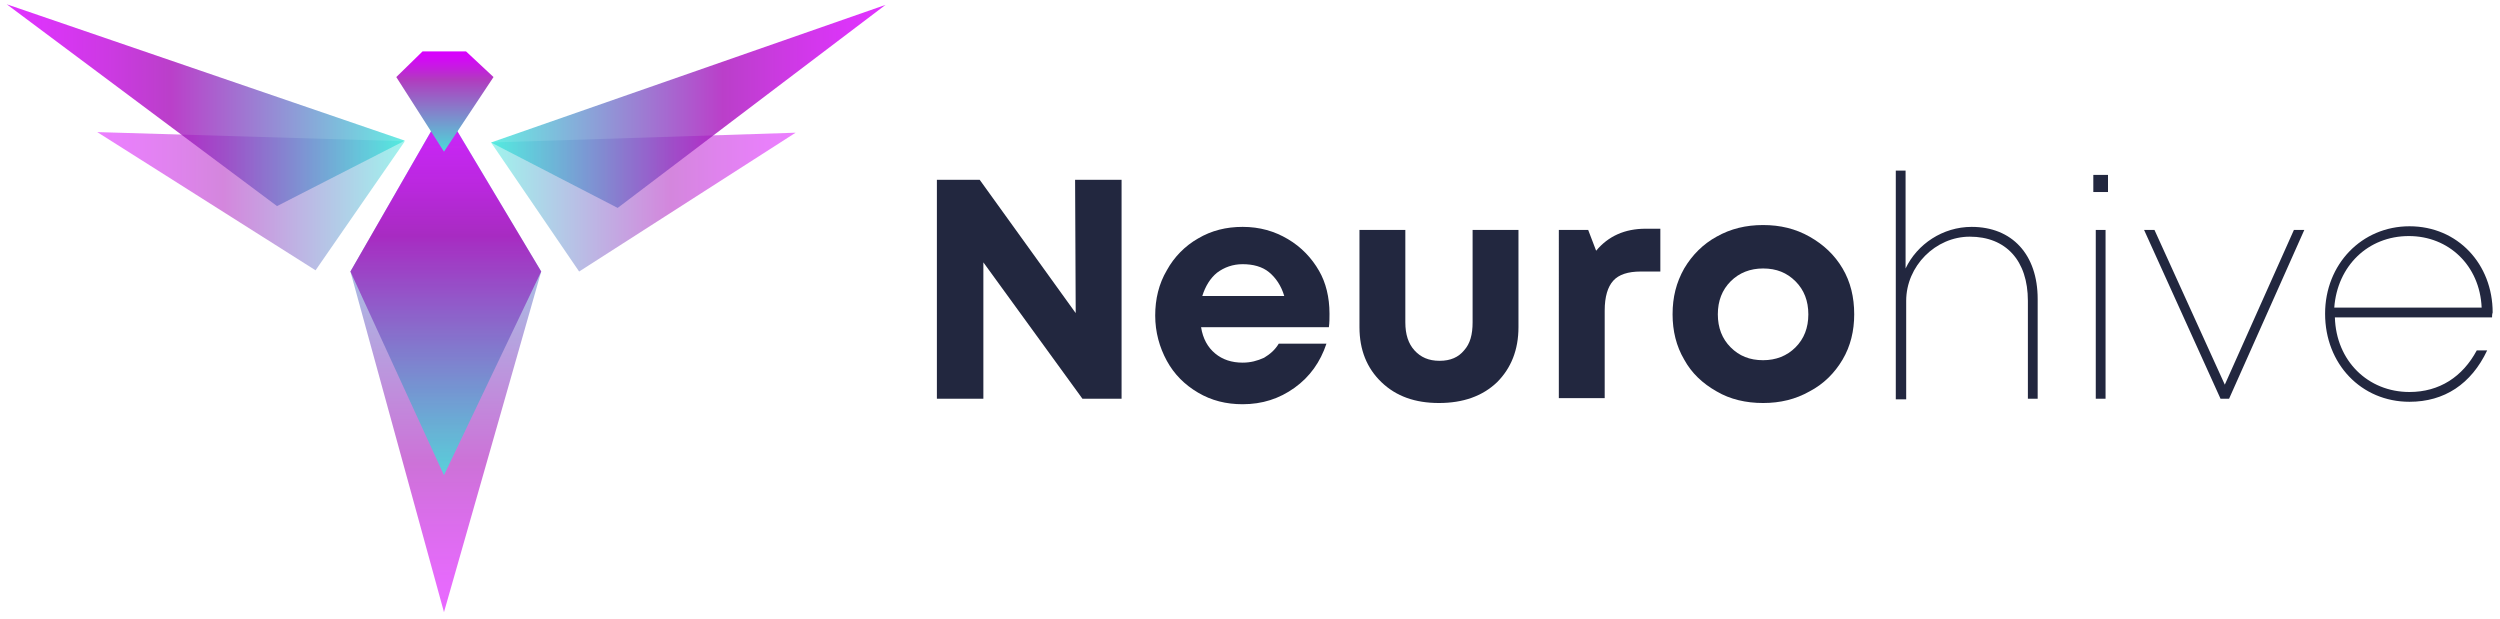 <?xml version="1.0" encoding="utf-8"?>
<!-- Generator: Adobe Illustrator 21.1.0, SVG Export Plug-In . SVG Version: 6.00 Build 0)  -->
<svg version="1.1" xmlns="http://www.w3.org/2000/svg" xmlns:xlink="http://www.w3.org/1999/xlink" x="0px" y="0px"
	 viewBox="0 0 408.8 101.3" style="enable-background:new 0 0 408.8 101.3;" xml:space="preserve">
<style type="text/css">
	.st0{opacity:0.59;fill:url(#SVGID_1_);enable-background:new    ;}
	.st1{opacity:0.85;fill:url(#Shape_2_copy_2_1_);enable-background:new    ;}
	.st2{opacity:0.5;fill:url(#Shape_1_copy_3_2_);enable-background:new    ;}
	.st3{opacity:0.5;fill:url(#Shape_1_copy_4_2_);enable-background:new    ;}
	.st4{fill:url(#Shape_2_copy_1_);}
	.st5{opacity:0.8;fill:url(#Shape_1_copy_4_3_);enable-background:new    ;}
	.st6{opacity:0.8;fill:url(#Shape_1_copy_3_3_);enable-background:new    ;}
	.st7{fill:#22273F;}
</style>
<g id="Layer_2_1_">
</g>
<g id="Layer_1">
	<g id="Layer_2">
	</g>
	
		<linearGradient id="SVGID_1_" gradientUnits="userSpaceOnUse" x1="72.9" y1="1075.959" x2="72.9" y2="998.3" gradientTransform="matrix(1 0 0 1 0 -976)">
		<stop  offset="0" style="stop-color:#D900FF"/>
		<stop  offset="7.194939e-02" style="stop-color:#D202F6"/>
		<stop  offset="0.192" style="stop-color:#C008DC"/>
		<stop  offset="0.312" style="stop-color:#A90FBC"/>
		<stop  offset="1" style="stop-color:#40EADC"/>
	</linearGradient>
	<path class="st0" d="M72.6,17.8L57.3,44.4l15.3,55.7l15.9-55.7L72.6,17.8z"/>
	
		<linearGradient id="Shape_2_copy_2_1_" gradientUnits="userSpaceOnUse" x1="72.9" y1="993.8" x2="72.9" y2="1055.166" gradientTransform="matrix(1 0 0 1 0 -976)">
		<stop  offset="0" style="stop-color:#D900FF"/>
		<stop  offset="7.781940e-02" style="stop-color:#D202F6"/>
		<stop  offset="0.207" style="stop-color:#C008DC"/>
		<stop  offset="0.338" style="stop-color:#A90FBC"/>
		<stop  offset="1" style="stop-color:#40EADC"/>
	</linearGradient>
	<path id="Shape_2_copy_2" class="st1" d="M72.6,17.8L57.3,44.4l15.3,33.3l15.9-33.3L72.6,17.8z"/>
	
		<linearGradient id="Shape_1_copy_3_2_" gradientUnits="userSpaceOnUse" x1="130.1" y1="1009.05" x2="80.3" y2="1009.05" gradientTransform="matrix(1 0 0 1 0 -976)">
		<stop  offset="0" style="stop-color:#D900FF"/>
		<stop  offset="9.485874e-02" style="stop-color:#D202F6"/>
		<stop  offset="0.253" style="stop-color:#C008DC"/>
		<stop  offset="0.412" style="stop-color:#A90FBC"/>
		<stop  offset="1" style="stop-color:#40EADC"/>
	</linearGradient>
	<path id="Shape_1_copy_3_1_" class="st2" d="M80.3,23.3l49.8-1.6L94.7,44.4L80.3,23.3z"/>
	
		<linearGradient id="Shape_1_copy_4_2_" gradientUnits="userSpaceOnUse" x1="15.9" y1="1008.9" x2="66.2" y2="1008.9" gradientTransform="matrix(1 0 0 1 0 -976)">
		<stop  offset="0" style="stop-color:#D900FF"/>
		<stop  offset="9.485874e-02" style="stop-color:#D202F6"/>
		<stop  offset="0.253" style="stop-color:#C008DC"/>
		<stop  offset="0.412" style="stop-color:#A90FBC"/>
		<stop  offset="1" style="stop-color:#40EADC"/>
	</linearGradient>
	<path id="Shape_1_copy_4_1_" class="st3" d="M66.2,23.1l-50.3-1.5l35.7,22.6L66.2,23.1z"/>
	
		<linearGradient id="Shape_2_copy_1_" gradientUnits="userSpaceOnUse" x1="72.75" y1="984.471" x2="72.75" y2="1001.961" gradientTransform="matrix(1 0 0 1 0 -976)">
		<stop  offset="0" style="stop-color:#D900FF"/>
		<stop  offset="6.159585e-02" style="stop-color:#D309F6"/>
		<stop  offset="0.164" style="stop-color:#C320DC"/>
		<stop  offset="0.259" style="stop-color:#B13BBF"/>
		<stop  offset="1" style="stop-color:#40EADC"/>
	</linearGradient>
	<path id="Shape_2_copy" class="st4" d="M76.2,8.4h-7.1l-4.3,4.2l7.8,12.2l8.1-12.2L76.2,8.4z"/>
	
		<linearGradient id="Shape_1_copy_4_3_" gradientUnits="userSpaceOnUse" x1="1.1" y1="993.2" x2="66.2" y2="993.2" gradientTransform="matrix(1 0 0 1 0 -976)">
		<stop  offset="0" style="stop-color:#D900FF"/>
		<stop  offset="9.485874e-02" style="stop-color:#D202F6"/>
		<stop  offset="0.253" style="stop-color:#C008DC"/>
		<stop  offset="0.412" style="stop-color:#A90FBC"/>
		<stop  offset="1" style="stop-color:#40EADC"/>
	</linearGradient>
	<path id="Shape_1_copy_4" class="st5" d="M66.2,23L1.1,0.7l44.2,33L66.2,23z"/>
	
		<linearGradient id="Shape_1_copy_3_3_" gradientUnits="userSpaceOnUse" x1="144.8" y1="993.4" x2="80.3" y2="993.4" gradientTransform="matrix(1 0 0 1 0 -976)">
		<stop  offset="0" style="stop-color:#D900FF"/>
		<stop  offset="9.485874e-02" style="stop-color:#D202F6"/>
		<stop  offset="0.253" style="stop-color:#C008DC"/>
		<stop  offset="0.412" style="stop-color:#A90FBC"/>
		<stop  offset="1" style="stop-color:#40EADC"/>
	</linearGradient>
	<path id="Shape_1_copy_3" class="st6" d="M80.3,23.3l64.5-22.5L101,34L80.3,23.3z"/>
	<g>
		<path class="st7" d="M175.8,29.4h7.6v35.8H177l-16.2-22.3v22.3h-7.6V29.4h7l15.7,21.8L175.8,29.4L175.8,29.4z"/>
		<path class="st7" d="M217.4,51.3c0,0.7,0,1.5-0.1,2.2h-20.9c0.3,1.9,1.1,3.3,2.3,4.3s2.7,1.5,4.5,1.5c1.3,0,2.4-0.3,3.5-0.8
			c1-0.6,1.8-1.3,2.4-2.3h7.8c-1,3-2.7,5.4-5.2,7.2c-2.5,1.8-5.3,2.7-8.5,2.7c-2.7,0-5.1-0.6-7.3-1.9c-2.2-1.3-3.9-3-5.1-5.2
			c-1.2-2.2-1.9-4.7-1.9-7.4s0.6-5.2,1.9-7.4c1.2-2.2,3-4,5.1-5.2c2.2-1.3,4.6-1.9,7.3-1.9c2.8,0,5.2,0.7,7.4,2s3.9,3.1,5.1,5.2
			C216.8,46.2,217.4,48.6,217.4,51.3z M203.2,43.2c-1.6,0-3,0.5-4.2,1.4c-1.1,0.9-1.9,2.2-2.4,3.8H210c-0.5-1.7-1.4-3-2.5-3.9
			S204.9,43.2,203.2,43.2z"/>
		<path class="st7" d="M235.3,65.9c-3.9,0-7-1.1-9.4-3.4c-2.4-2.3-3.6-5.3-3.6-9V37.6h7.5v15.1c0,2,0.5,3.5,1.5,4.6s2.3,1.7,4.1,1.7
			s3.1-0.6,4-1.7c1-1.1,1.4-2.6,1.4-4.6V37.6h7.5v15.9c0,3.7-1.2,6.7-3.5,9C242.4,64.8,239.2,65.9,235.3,65.9z"/>
		<path class="st7" d="M269.1,37.4h2.4v7h-3.2c-2.1,0-3.6,0.5-4.5,1.5s-1.4,2.6-1.4,4.9v14.3h-7.5V37.6h4.8L261,41
			C263,38.6,265.7,37.4,269.1,37.4z"/>
		<path class="st7" d="M288.3,65.9c-2.8,0-5.4-0.6-7.6-1.9c-2.3-1.3-4.1-3-5.3-5.2c-1.3-2.2-1.9-4.7-1.9-7.4c0-2.8,0.6-5.2,1.9-7.5
			c1.3-2.2,3.1-4,5.3-5.2c2.3-1.3,4.8-1.9,7.6-1.9c2.8,0,5.3,0.6,7.6,1.9c2.3,1.3,4.1,3,5.4,5.2s1.9,4.7,1.9,7.5
			c0,2.7-0.6,5.2-1.9,7.4s-3.1,4-5.4,5.2C293.6,65.3,291.1,65.9,288.3,65.9z M283,56.8c1.4,1.4,3.1,2.1,5.3,2.1
			c2.1,0,3.9-0.7,5.3-2.1s2.1-3.2,2.1-5.4s-0.7-4-2.1-5.4s-3.1-2.1-5.3-2.1c-2.1,0-3.9,0.7-5.3,2.1c-1.4,1.4-2.1,3.2-2.1,5.4
			S281.6,55.4,283,56.8z"/>
		<path class="st7" d="M333.2,48.9v16.3h-1.6v-16c0-6.6-3.6-10.5-9.5-10.5c-5.6,0-10.4,4.8-10.4,10.5v16.1H310V27.9h1.6v16
			c1.9-4,6.1-6.8,10.8-6.8C329,37.1,333.2,41.6,333.2,48.9z"/>
		<path class="st7" d="M342.3,28.6h2.4v2.8h-2.4V28.6z M342.7,37.6h1.6v27.6h-1.6V37.6z"/>
		<path class="st7" d="M376.8,37.6l-12.3,27.6h-1.4l-12.5-27.6h1.7l11.5,25.3l11.3-25.3H376.8z"/>
		<path class="st7" d="M407.5,51.9h-25.7c0.2,7.1,5.4,12.2,12.2,12.2c4.9,0,8.7-2.5,11-6.8h1.7c-2.6,5.5-7,8.4-12.7,8.4
			c-7.9,0-13.8-6.2-13.8-14.4c0-8.1,6-14.3,13.8-14.3c7.9,0,13.6,6.2,13.6,14.1C407.5,51.4,407.5,51.7,407.5,51.9z M393.9,38.6
			c-6.7,0-11.7,4.9-12.2,11.7h24.1C405.5,43.4,400.4,38.6,393.9,38.6L393.9,38.6z"/>
	</g>
</g>
</svg>
